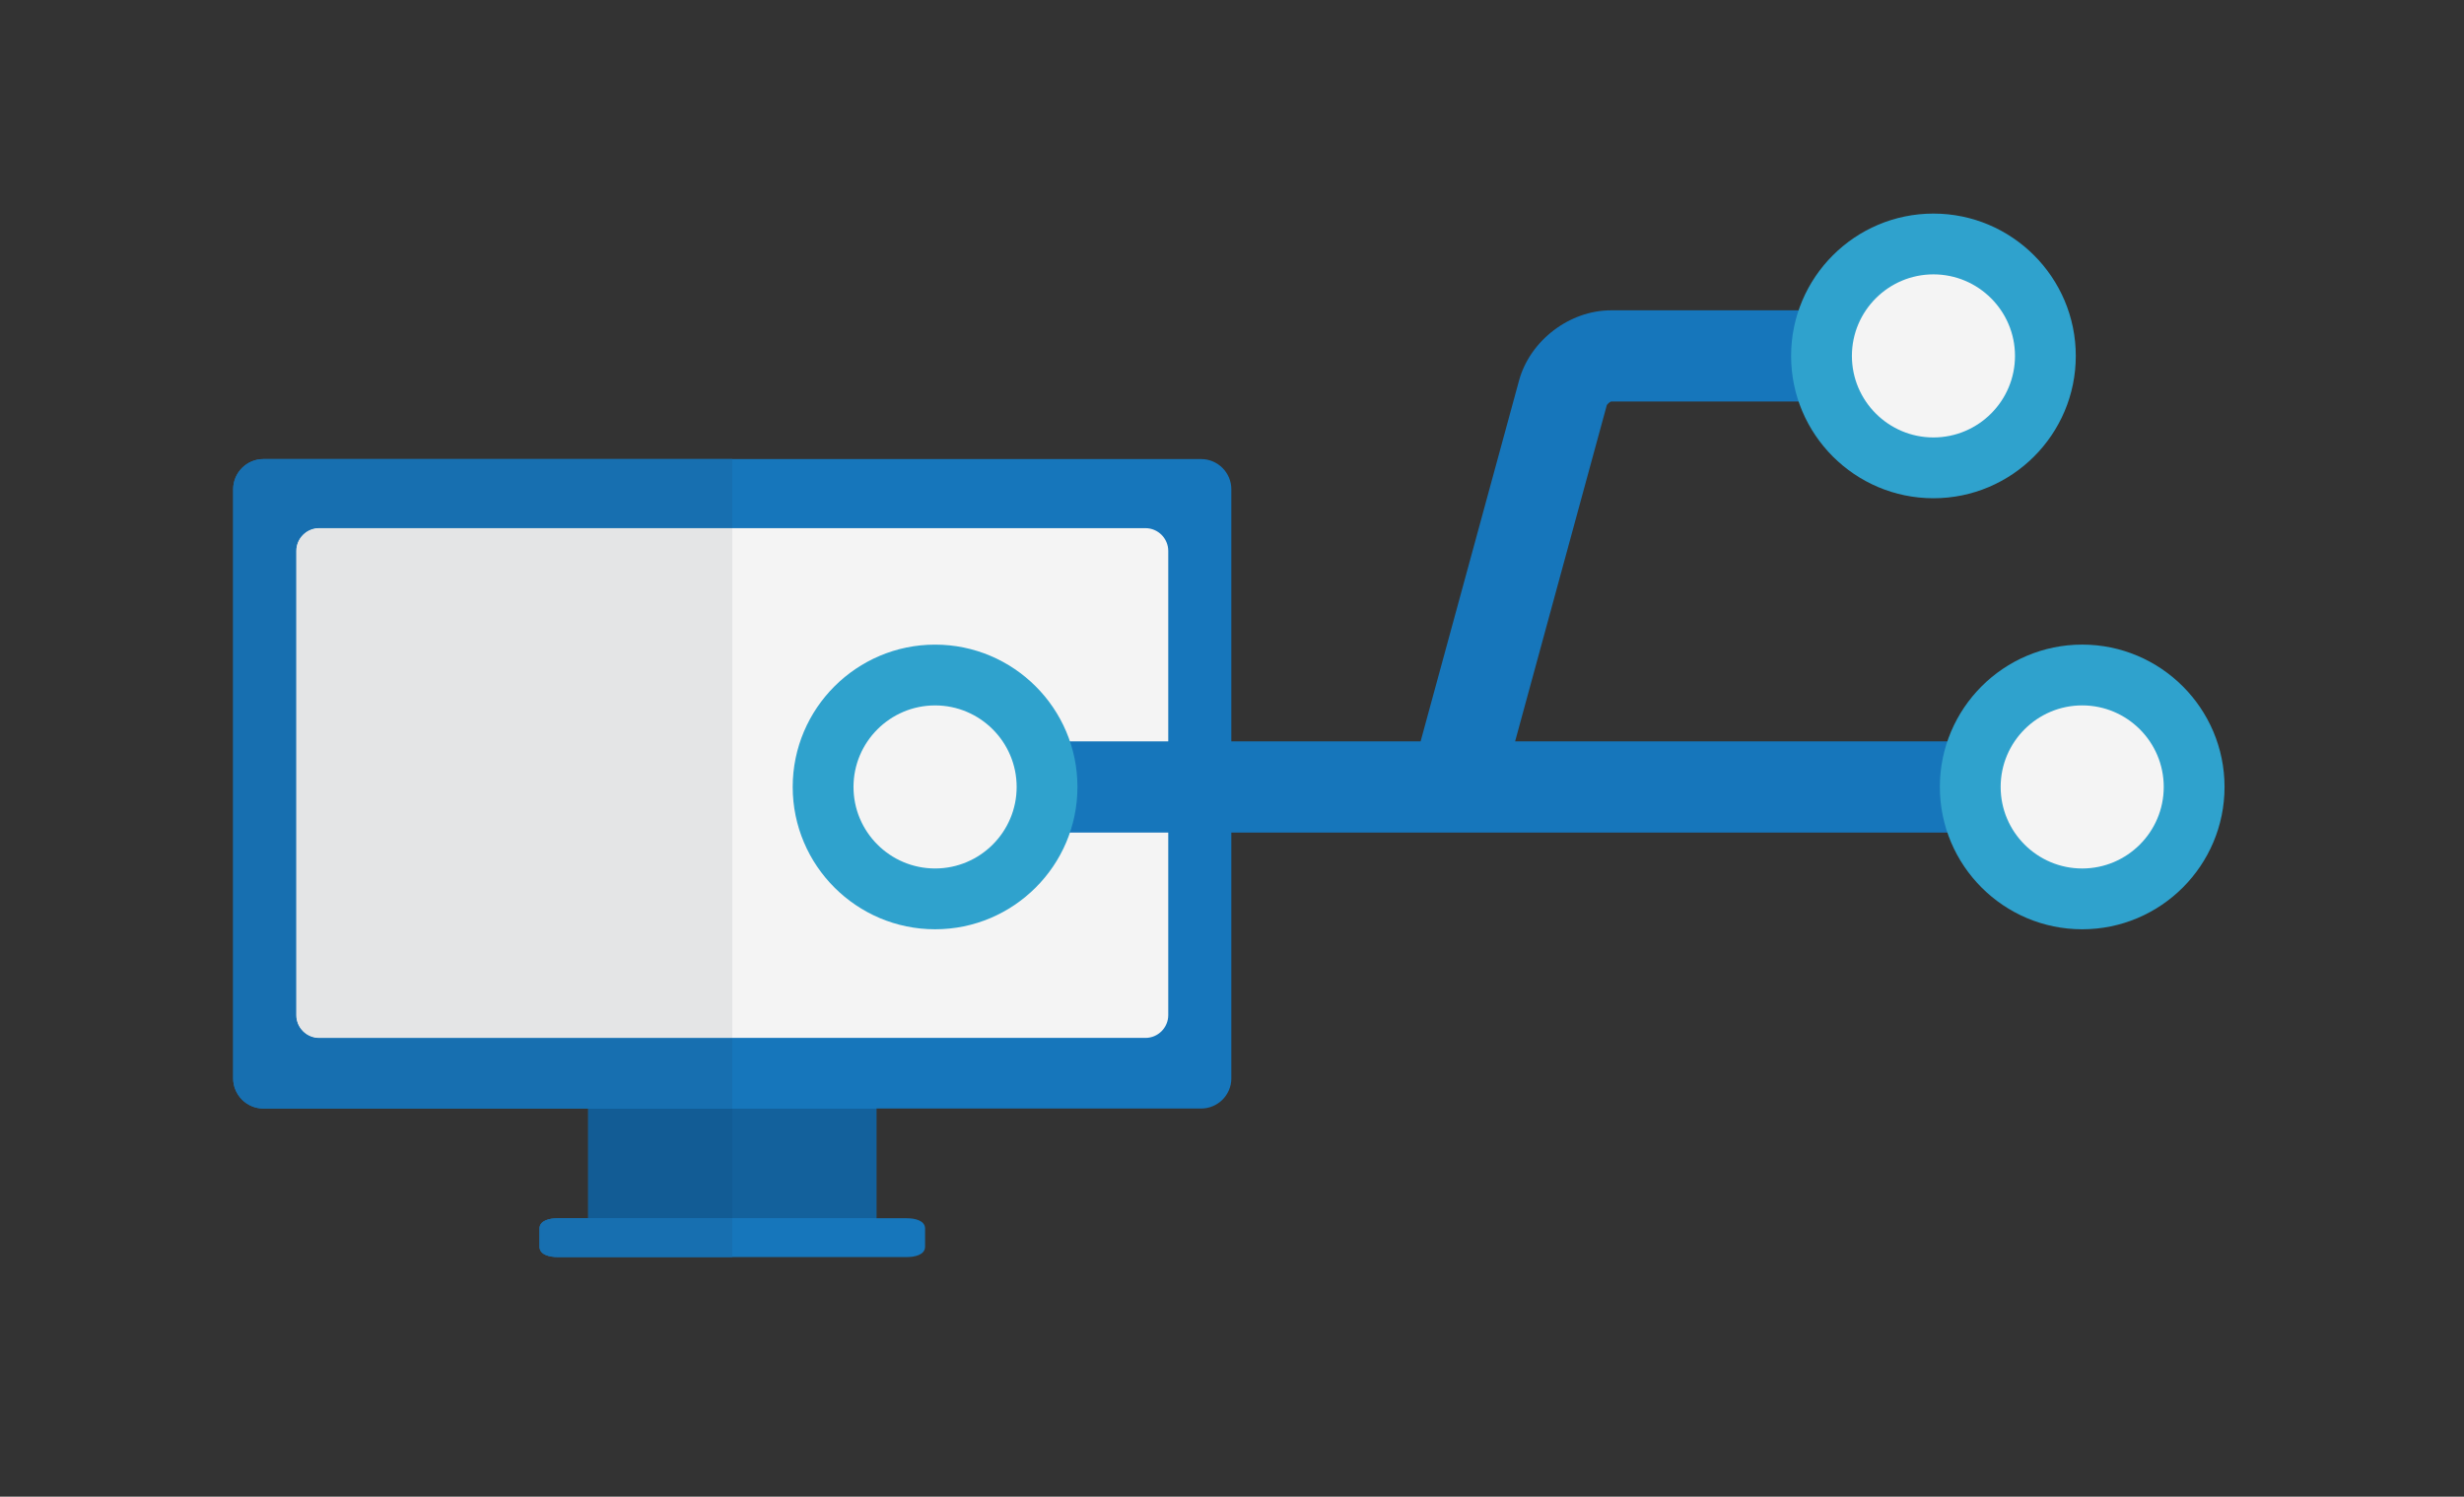 <svg xmlns="http://www.w3.org/2000/svg" width="324.243" height="196.969" viewBox="0 0 324.243 196.969"><rect x="0" y="0" width="324.243" height="196.969" fill="#333333" stroke="none"/><path fill="#1676BB" d="M115.324 141.455v19.391c-.01.619-.51 1.131-1.13 1.131h-35.66c-.62 0-1.12-.512-1.13-1.131v-19.391c0-.619.51-1.129 1.13-1.129h35.66c.619 0 1.13.509 1.13 1.129"/><path fill="#13619C" d="M115.324 145.884h-18.961v14.442h18.961v-14.442"/><path fill="#1676BB" d="M162.034 64.385v77.541c0 2.18-1.79 3.959-3.97 3.959h-123.411c-2.18 0-3.96-1.779-3.97-3.959v-77.541c0-2.18 1.79-3.97 3.97-3.97h123.41c2.19 0 3.971 1.79 3.971 3.97"/><path fill="#F4F4F4" d="M150.734 69.507c1.65 0 3 1.35 3 3v61.086c0 1.65-1.35 3-3 3h-108.743c-1.65 0-3-1.35-3-3v-61.086c0-1.65 1.35-3 3-3h108.743"/><path fill="#1676BB" d="M121.733 161.685v2.391c-.01 1.07-1.34 1.359-2.41 1.359h-45.92c-1.08 0-2.4-.289-2.41-1.359v-2.391c0-1.07 1.33-1.359 2.41-1.359h45.92c1.071 0 2.41.289 2.41 1.359"/><path fill="#1676BB" d="M139.952 97.565h119.318v12h-119.318zM197.311 105.144l-11.576-3.158 14.158-51.901c1.438-5.271 6.642-9.245 12.105-9.245h31.65v12h-31.65c-.115.034-.465.301-.555.479l-14.132 51.825z"/><circle fill="#F4F4F4" cx="274.002" cy="103.564" r="14.732"/><path fill="#2FA2CD" d="M274.002 122.296c-10.329 0-18.732-8.404-18.732-18.732 0-10.329 8.403-18.732 18.732-18.732 10.328 0 18.73 8.403 18.73 18.732.001 10.328-8.401 18.732-18.73 18.732zm0-29.464c-5.918 0-10.732 4.814-10.732 10.732 0 5.918 4.814 10.732 10.732 10.732 5.917 0 10.73-4.814 10.73-10.732.001-5.918-4.813-10.732-10.73-10.732z"/><circle fill="#F4F4F4" cx="254.426" cy="46.84" r="14.731"/><path fill="#2FA2CD" d="M254.426 65.571c-10.328 0-18.731-8.403-18.731-18.731s8.403-18.731 18.731-18.731c10.329 0 18.732 8.403 18.732 18.731s-8.403 18.731-18.732 18.731zm0-29.463c-5.917 0-10.731 4.814-10.731 10.731s4.814 10.731 10.731 10.731c5.918 0 10.732-4.814 10.732-10.731s-4.814-10.731-10.732-10.731z"/><path fill="#125C95" d="M96.363 145.884h-18.96v14.442h18.96v-14.442"/><path fill="#176FB0" d="M96.363 60.415h-61.71c-2.18 0-3.97 1.79-3.97 3.97v77.541c.01 2.18 1.79 3.959 3.97 3.959h61.71v-9.291h-54.372c-1.65 0-3-1.35-3-3v-61.087c0-1.65 1.35-3 3-3h54.373v-9.092"/><path fill="#E4E5E6" d="M96.363 69.507h-54.372c-1.65 0-3 1.35-3 3v61.086c0 1.65 1.35 3 3 3h54.373v-67.086"/><path fill="#176FB0" d="M96.363 160.326h-22.96c-1.08 0-2.41.289-2.41 1.359v2.391c.01 1.07 1.33 1.359 2.41 1.359h22.96v-5.109"/><circle fill="#F4F4F4" cx="123.049" cy="103.564" r="14.732"/><path fill="#2FA2CD" d="M123.054 84.835c-10.33 0-18.74 8.4-18.74 18.731 0 10.33 8.41 18.729 18.74 18.729 10.32 0 18.73-8.398 18.73-18.729s-8.41-18.731-18.73-18.731zm0 29.459c-5.92 0-10.74-4.809-10.74-10.729 0-5.92 4.82-10.731 10.74-10.731 5.91 0 10.73 4.811 10.73 10.731 0 5.921-4.821 10.729-10.73 10.729z"/></svg>